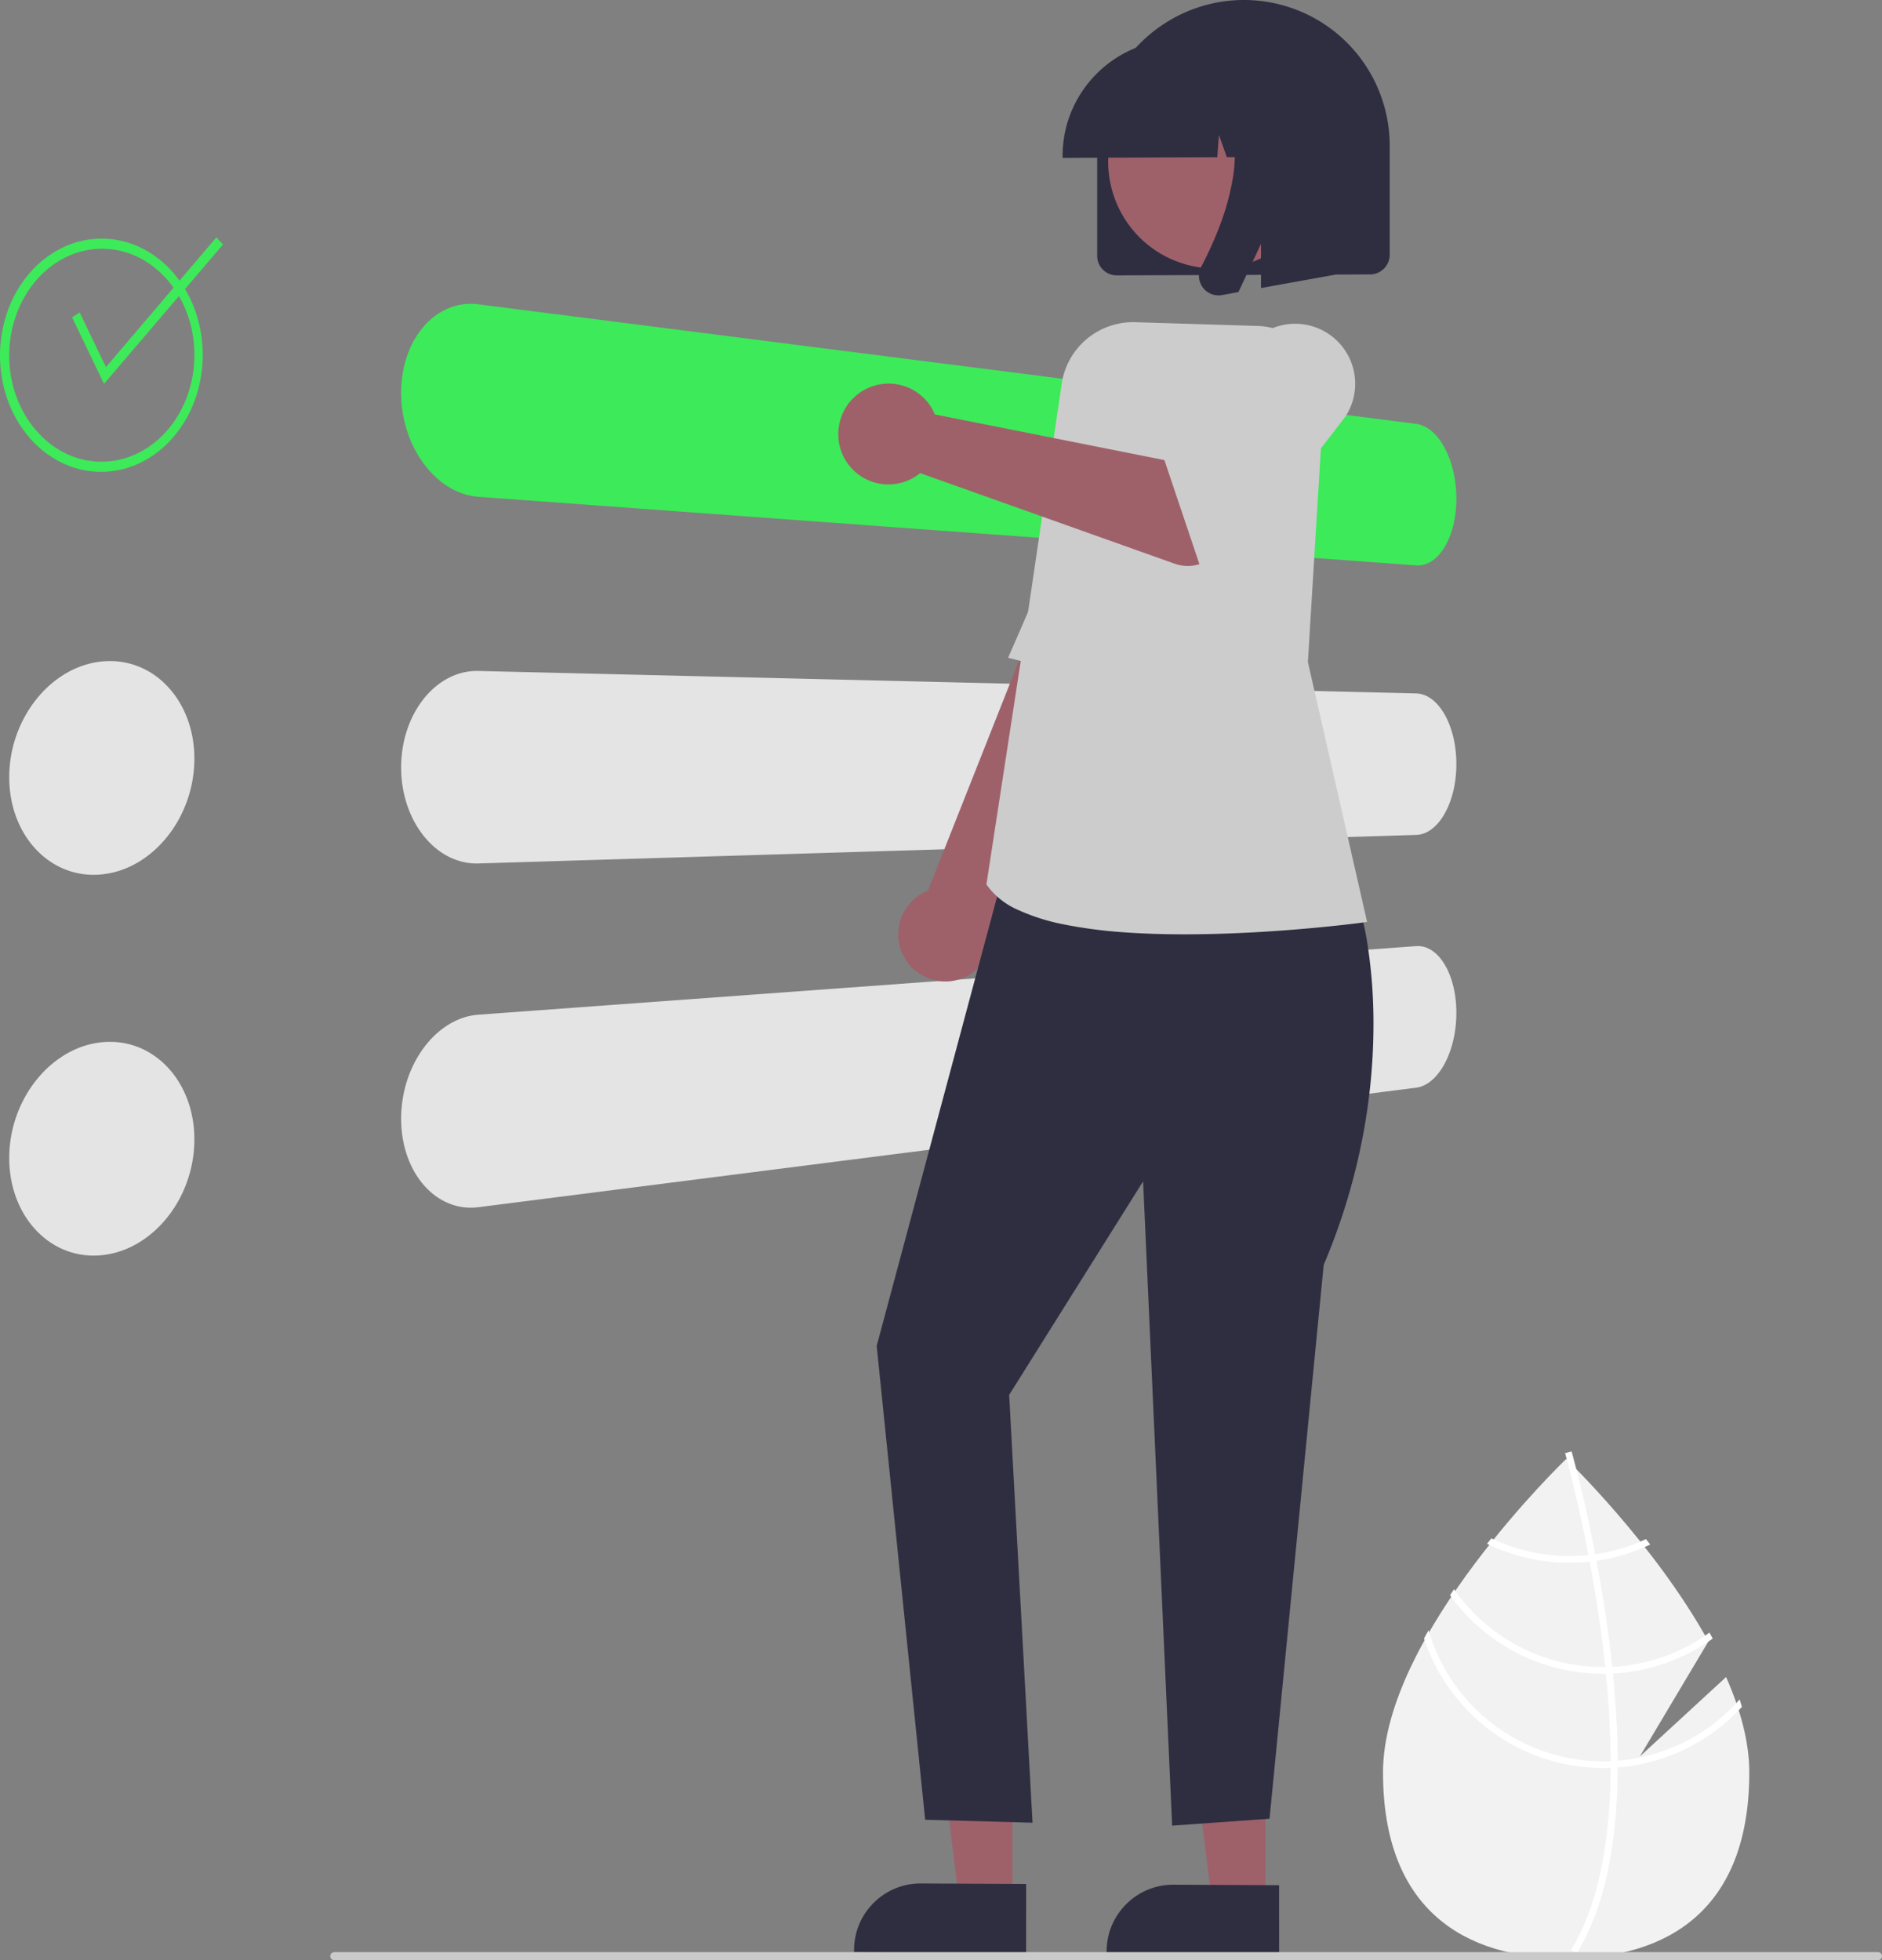 <svg id="a88bfab2-2a3c-46f9-a795-93d759d2a03a" data-name="Layer 1" xmlns="http://www.w3.org/2000/svg" width="559.174" height="582.5" viewBox="0 0 559.174 582.5"><rect x="0" y="0" width="559.174" height="582.5" fill="#808080" stroke="none"/><path d="M833.267,657.097l-25.613,23.58,20.355-34.155c-16.037-29.082-42.266-54.216-42.266-54.216s-54.415,52.134-54.415,93.115,24.362,55.29,54.415,55.29c30.052,0,54.415-14.309,54.415-55.29C840.158,676.299,837.458,666.626,833.267,657.097Z" transform="translate(-320.413 -158.75)" fill="#f2f2f2"/><path d="M801.066,681.954v2.02c-.12,23.48-4.08,41.8-11.85,54.7-.11.19-.23.37-.34.56l-.87-.53-.83-.52c8.62-13.93,11.67-33.62,11.78-54.1.01-.66.02-1.33.01-2-.03-8.67-.56-17.44-1.41-25.96-.06-.66-.13-1.33-.2-2-1.18-11.24-2.88-21.98-4.62-31.31-.12-.66-.25-1.32-.38-1.97-3.01-15.78-6.08-27.21-6.78-29.74-.08-.31-.13-.48-.14-.52l.95-.27.01-.01.96-.27c.01.04.18.61.46,1.67,1.07,3.96,3.85,14.71,6.58,28.89.12.64.25,1.3.37,1.96,1.42,7.57,2.81,16.03,3.91,24.91q.42,3.345.75,6.6c.08.67.15,1.34.21,2Q801.016,669.879,801.066,681.954Z" transform="translate(-320.413 -158.75)" fill="#fff"/><path d="M794.396,620.594c-.67.09-1.35.18-2.04.25a55.167,55.167,0,0,1-5.64.29,53.664,53.664,0,0,1-23.2-5.24c-.42.53-.84,1.06-1.27,1.6a55.651,55.651,0,0,0,24.47,5.64,57.08,57.08,0,0,0,6.02-.32c.68-.07,1.36-.16,2.03-.26a55.182,55.182,0,0,0,15.95-4.83q-.645-.825-1.26-1.62A53.48,53.48,0,0,1,794.396,620.594Z" transform="translate(-320.413 -158.75)" fill="#fff"/><path d="M799.426,654.064q-1.035.06-2.07.06c-.21.01-.43.01-.64.01a53.948,53.948,0,0,1-44.28-23.13c-.4.59-.8,1.18-1.19,1.78a55.952,55.952,0,0,0,45.47,23.35c.28,0,.56,0,.84-.01.7-.01,1.39-.03,2.08-.06a55.656,55.656,0,0,0,29.65-10.4c-.32-.59-.64-1.18-.97-1.77A53.578,53.578,0,0,1,799.426,654.064Z" transform="translate(-320.413 -158.75)" fill="#fff"/><path d="M801.066,681.954c-.7.06-1.4.1-2.1.13-.75.03-1.5.05-2.25.05a54.094,54.094,0,0,1-51.86-38.92c-.45.81-.9,1.61-1.33,2.42a56.075,56.075,0,0,0,53.19,38.5c.75,0,1.5-.01,2.24-.05.71-.02,1.41-.06,2.11-.11a55.911,55.911,0,0,0,36.9-18.01c-.21-.74-.45-1.47-.69-2.21A53.92,53.92,0,0,1,801.066,681.954Z" transform="translate(-320.413 -158.75)" fill="#fff"/><path id="f3dd3be3-e3f2-4729-8854-c6cb5bd65852" data-name="Rectangle 1 - Outline" d="M741.16,284.699,462.571,249.181a18.086,18.086,0,0,0-2.263-.147,17.258,17.258,0,0,0-2.231.141,17.065,17.065,0,0,0-2.19.429,17.498,17.498,0,0,0-2.14.722,18.222,18.222,0,0,0-1.992.963,18.957,18.957,0,0,0-1.889,1.204,20.222,20.222,0,0,0-1.777,1.451,22.086,22.086,0,0,0-1.659,1.685,23.762,23.762,0,0,0-1.512,1.904q-.714,1.003-1.34,2.086-.626,1.087-1.162,2.261t-.977,2.427q-.457,1.295-.802,2.648t-.575,2.753q-.226,1.399-.347,2.843t-.12,2.924q.005,1.478.12,2.947t.347,2.913q.234,1.451.578,2.872t.802,2.811q.442,1.342.977,2.623.536,1.282,1.162,2.494t1.34,2.355q.713,1.147,1.512,2.208t1.659,2.023q.859.957,1.777,1.806t1.889,1.585a23.625,23.625,0,0,0,1.992,1.358,21.765,21.765,0,0,0,2.14,1.147,20.075,20.075,0,0,0,2.19.868,18.974,18.974,0,0,0,2.231.589,18.476,18.476,0,0,0,2.263.307L741.162,326.758a7.056,7.056,0,0,0,2.407-.241,7.552,7.552,0,0,0,1.162-.429,8.599,8.599,0,0,0,1.128-.632,10.035,10.035,0,0,0,1.042-.794,11.676,11.676,0,0,0,.982-.963,13.852,13.852,0,0,0,.918-1.127q.444-.604.853-1.288t.774-1.426q.365-.743.683-1.543.319-.799.59-1.654t.494-1.76q.235-.937.404-1.907t.29-1.969q.117-.999.175-2.025t.058-2.074q-.004-1.047-.058-2.085t-.175-2.06q-.117-1.022-.29-2.027t-.404-1.989q-.223-.951-.494-1.859-.268-.896-.59-1.765t-.683-1.685q-.364-.815-.774-1.582t-.853-1.459q-.443-.692-.918-1.312t-.982-1.16a13.498,13.498,0,0,0-1.042-1.004,11.325,11.325,0,0,0-1.128-.858,9.502,9.502,0,0,0-1.162-.662,8.275,8.275,0,0,0-1.192-.462,7.597,7.597,0,0,0-1.218-.259" transform="translate(-320.413 -158.75)" fill="#3dea59"/><path id="f1003c66-3f14-4be1-907c-7cdab0d8529f" data-name="Rectangle 3 - Outline" d="M741.16,364.805,462.571,358.132a17.909,17.909,0,0,0-4.494.459,18.344,18.344,0,0,0-2.19.656,19.418,19.418,0,0,0-2.14.939,20.721,20.721,0,0,0-1.992,1.165,21.902,21.902,0,0,0-1.889,1.402,23.579,23.579,0,0,0-1.777,1.635q-.861.876-1.659,1.863-.798.989-1.512,2.062-.714,1.073-1.34,2.225t-1.162,2.381q-.536,1.229-.977,2.528-.457,1.345-.802,2.733t-.575,2.812q-.226,1.424-.347,2.881t-.12,2.936q.005,1.479.12,2.935t.347,2.878q.234,1.416.578,2.801t.802,2.728q.442,1.302.977,2.528t1.162,2.374q.626,1.148,1.34,2.216.713,1.064,1.512,2.046t1.659,1.853a23.351,23.351,0,0,0,1.777,1.624,21.709,21.709,0,0,0,1.889,1.39,20.544,20.544,0,0,0,1.992,1.152,19.277,19.277,0,0,0,2.14.926,18.248,18.248,0,0,0,2.19.642,17.817,17.817,0,0,0,2.231.361,18.005,18.005,0,0,0,2.263.073l278.586-8.476a7.253,7.253,0,0,0,1.218-.141,7.574,7.574,0,0,0,1.192-.345,8.437,8.437,0,0,0,1.162-.549,9.871,9.871,0,0,0,1.128-.749,11.676,11.676,0,0,0,1.042-.903,13.635,13.635,0,0,0,.982-1.064q.474-.568.918-1.222t.853-1.376q.409-.727.774-1.507t.683-1.613q.319-.846.59-1.723t.494-1.806q.235-.951.404-1.939t.29-1.999q.117-1.015.175-2.046t.058-2.08q-.004-1.039-.058-2.075t-.175-2.046q-.117-1.014-.29-1.997t-.404-1.946q-.224-.929-.495-1.81t-.589-1.712q-.317-.831-.681-1.609t-.774-1.501q-.41-.723-.853-1.372t-.918-1.217a13.505,13.505,0,0,0-.982-1.058,11.566,11.566,0,0,0-1.042-.896,9.784,9.784,0,0,0-1.128-.742,8.372,8.372,0,0,0-1.163-.539,7.536,7.536,0,0,0-1.192-.338,7.237,7.237,0,0,0-1.218-.132" transform="translate(-320.413 -158.75)" fill="#e4e4e4"/><path id="e5b3fa8a-e15d-46b1-859f-01f7147e98c8" data-name="Rectangle 4 - Outline" d="M741.16,439.903,462.571,460.278a18.476,18.476,0,0,0-2.263.307,18.974,18.974,0,0,0-2.231.589,20.076,20.076,0,0,0-2.19.868,21.771,21.771,0,0,0-2.14,1.147,23.63,23.63,0,0,0-1.992,1.358q-.973.743-1.889,1.585-.916.846-1.777,1.806t-1.659,2.024q-.798,1.068-1.512,2.21-.714,1.142-1.34,2.355-.626,1.213-1.162,2.494t-.977,2.623q-.457,1.387-.802,2.811t-.575,2.869q-.226,1.447-.347,2.914t-.12,2.947q.005,1.479.12,2.924t.347,2.844q.234,1.404.578,2.754t.802,2.648q.442,1.254.977,2.427.536,1.174,1.162,2.261t1.34,2.086a23.758,23.758,0,0,0,1.512,1.904,22.084,22.084,0,0,0,1.659,1.685,20.224,20.224,0,0,0,1.777,1.451,18.96,18.96,0,0,0,1.889,1.204,18.222,18.222,0,0,0,1.992.963,17.492,17.492,0,0,0,2.14.722,17.066,17.066,0,0,0,2.19.429,17.26,17.26,0,0,0,2.231.141,18.092,18.092,0,0,0,2.263-.147l278.586-35.509a7.596,7.596,0,0,0,1.218-.259,8.272,8.272,0,0,0,1.192-.462,9.502,9.502,0,0,0,1.162-.662,11.325,11.325,0,0,0,1.128-.858,13.498,13.498,0,0,0,1.042-1.004q.501-.542.982-1.16.474-.619.918-1.312t.853-1.459q.409-.761.774-1.582t.683-1.685q.319-.868.59-1.776t.494-1.859q.235-.985.404-1.99t.29-2.027q.117-1.022.175-2.06t.058-2.086q-.005-1.042-.059-2.068t-.175-2.025q-.116-1.003-.289-1.973t-.404-1.907q-.223-.906-.494-1.76-.267-.853-.589-1.654t-.683-1.543q-.367-.737-.778-1.423t-.853-1.288a13.854,13.854,0,0,0-.918-1.127,11.677,11.677,0,0,0-.982-.963,10.034,10.034,0,0,0-1.042-.794,8.599,8.599,0,0,0-1.128-.632,7.553,7.553,0,0,0-1.162-.429,7.055,7.055,0,0,0-2.408-.241" transform="translate(-320.413 -158.75)" fill="#e4e4e4"/><path id="bafb1f3d-b2ca-45c8-ab7e-ed03dda6d8fc" data-name="Path 5" d="M589.314,443.636a13.972,13.972,0,0,0,25.287-11.439l53.993-110.925-25.845-15.668L596.119,423.429q-.267.104-.526.218t-.517.238q-.257.124-.511.261t-.503.288a13.989,13.989,0,0,0-4.75,19.201Z" transform="translate(-320.413 -158.75)" fill="#9e616a"/><path id="a23fb8c4-4f70-46f7-bb51-5893ecfd1d6a" data-name="Path 8" d="M658.287,364.045l-38.357-9.831s1.252-2.831,3.288-7.521,4.879-11.23,8.078-18.656,6.748-15.722,10.215-23.923,6.838-16.304,9.678-23.327,6.066-11.23,9.308-13.587a12.797,12.797,0,0,1,9.405-2.5,18.177,18.177,0,0,1,7.277,2.77A19.818,19.818,0,0,1,680.1,269.686l8.893,16.173Z" transform="translate(-320.413 -158.75)" fill="#ccc"/><path id="bf4ad07a-caea-45f0-95a0-f5e060234fe8" data-name="Ellipse 3 - Outline" d="M351.315,355.26a24.918,24.918,0,0,0-2.769.361,25.343,25.343,0,0,0-2.729.669,26.35,26.35,0,0,0-2.68.98,27.959,27.959,0,0,0-2.621,1.288q-1.248.702-2.44,1.526t-2.315,1.772q-1.122.945-2.178,2.015t-2.034,2.257q-.979,1.187-1.855,2.459t-1.644,2.622q-.761,1.352-1.423,2.777t-1.204,2.917q-.565,1.547-.988,3.126t-.707,3.185q-.284,1.606-.426,3.233t-.142,3.268q0,1.641.142,3.239t.426,3.148q.283,1.549.707,3.043t.985,2.926q.546,1.383,1.204,2.676a28.575,28.575,0,0,0,1.425,2.489,27.291,27.291,0,0,0,1.644,2.287,26.51,26.51,0,0,0,1.856,2.091,25.409,25.409,0,0,0,2.034,1.849,24.073,24.073,0,0,0,2.179,1.581,23.191,23.191,0,0,0,4.755,2.34,22.744,22.744,0,0,0,5.296,1.204,23.287,23.287,0,0,0,2.729.12,24.487,24.487,0,0,0,2.769-.196,25.371,25.371,0,0,0,2.754-.507,25.872,25.872,0,0,0,2.69-.808,26.948,26.948,0,0,0,2.618-1.104,28.599,28.599,0,0,0,2.538-1.394q1.2-.749,2.338-1.606t2.204-1.827q1.067-.97,2.06-2.046t1.909-2.258q.922-1.181,1.736-2.433t1.524-2.57q.71-1.318,1.314-2.698t1.101-2.817q.515-1.488.902-3.001t.645-3.048q.258-1.536.388-3.088t.13-3.116q-.001-1.565-.13-3.091t-.388-3.009q-.258-1.481-.645-2.918t-.902-2.82q-.5-1.339-1.101-2.596-.61-1.254-1.321-2.434a27.302,27.302,0,0,0-3.254-4.349,25.785,25.785,0,0,0-1.904-1.877,24.393,24.393,0,0,0-2.06-1.633,23.563,23.563,0,0,0-2.204-1.386,23.292,23.292,0,0,0-2.342-1.132,22.721,22.721,0,0,0-5.154-1.463,23.071,23.071,0,0,0-2.69-.268,24.145,24.145,0,0,0-2.754.046" transform="translate(-320.413 -158.75)" fill="#e4e4e4"/><path id="b68b3c2d-1cd9-4a2b-b264-66241f72f014" data-name="Ellipse 3 - Outline" d="M351.315,468.413a24.918,24.918,0,0,0-2.769.361,25.345,25.345,0,0,0-2.729.669,26.353,26.353,0,0,0-2.68.98,27.959,27.959,0,0,0-2.621,1.288q-1.248.702-2.44,1.526t-2.315,1.772q-1.122.945-2.178,2.015t-2.034,2.257q-.979,1.187-1.855,2.459t-1.644,2.622q-.761,1.352-1.423,2.777t-1.204,2.917q-.565,1.547-.988,3.126t-.707,3.185q-.284,1.606-.426,3.233t-.142,3.268q0,1.641.142,3.239t.426,3.148q.283,1.549.707,3.043t.985,2.926q.546,1.383,1.204,2.676a28.575,28.575,0,0,0,1.425,2.489,27.291,27.291,0,0,0,1.644,2.287,26.51,26.51,0,0,0,1.856,2.091,25.409,25.409,0,0,0,2.034,1.849,24.077,24.077,0,0,0,2.179,1.581,23.192,23.192,0,0,0,4.755,2.34,22.743,22.743,0,0,0,5.296,1.204,23.287,23.287,0,0,0,2.729.12,24.49,24.49,0,0,0,2.769-.196,25.371,25.371,0,0,0,2.754-.507,25.867,25.867,0,0,0,2.69-.808,26.945,26.945,0,0,0,2.618-1.104,28.597,28.597,0,0,0,2.538-1.394q1.2-.749,2.338-1.606t2.204-1.827q1.067-.97,2.06-2.046t1.909-2.258q.922-1.181,1.736-2.433t1.524-2.57q.71-1.318,1.314-2.698t1.101-2.817q.515-1.488.902-3.001t.645-3.048q.258-1.536.388-3.088t.13-3.117q-.001-1.565-.13-3.091t-.388-3.009q-.258-1.481-.645-2.918t-.902-2.82q-.5-1.339-1.101-2.596-.61-1.254-1.321-2.434a27.302,27.302,0,0,0-3.254-4.349,25.789,25.789,0,0,0-1.904-1.877,24.395,24.395,0,0,0-2.06-1.633,23.563,23.563,0,0,0-2.204-1.386,23.292,23.292,0,0,0-2.342-1.132,22.721,22.721,0,0,0-5.154-1.463,23.068,23.068,0,0,0-2.69-.268,24.143,24.143,0,0,0-2.754.046" transform="translate(-320.413 -158.75)" fill="#e4e4e4"/><path id="a5644fa4-417a-45bc-a470-f5aa82f96b47" data-name="Ellipse 2 - Outline" d="M351.32,232.68a24.346,24.346,0,0,0-2.769.09,23.985,23.985,0,0,0-2.729.404,24.238,24.238,0,0,0-2.68.722,25.11,25.11,0,0,0-2.621,1.034,26.092,26.092,0,0,0-2.44,1.284,26.783,26.783,0,0,0-2.315,1.548,27.973,27.973,0,0,0-2.179,1.806q-1.06.974-2.038,2.064-.979,1.092-1.855,2.28t-1.644,2.463q-.764,1.292-1.426,2.647t-1.204,2.8q-.561,1.489-.985,3.027t-.707,3.116q-.284,1.583-.426,3.192t-.142,3.25q0,1.638.142,3.25t.426,3.189q.283,1.577.707,3.112t.985,3.021q.546,1.436,1.204,2.793.662,1.352,1.43,2.623t1.644,2.452q.875,1.184,1.855,2.268t2.034,2.046a27.71,27.71,0,0,0,2.168,1.798,26.543,26.543,0,0,0,2.315,1.532,25.88,25.88,0,0,0,2.44,1.269,24.942,24.942,0,0,0,2.621,1.017,23.982,23.982,0,0,0,5.408,1.083,24.49,24.49,0,0,0,5.522-.167,24.154,24.154,0,0,0,2.69-.546,24.502,24.502,0,0,0,2.618-.85,25.456,25.456,0,0,0,2.538-1.147,26.498,26.498,0,0,0,2.342-1.373,27.221,27.221,0,0,0,2.204-1.614q1.067-.867,2.06-1.847t1.909-2.073q.922-1.093,1.736-2.265t1.524-2.422q.713-1.249,1.314-2.57t1.101-2.705q.515-1.437.902-2.913t.645-2.985q.258-1.516.388-3.055t.13-3.104q-.001-1.564-.13-3.103t-.388-3.047q-.258-1.508-.645-2.983t-.902-2.908q-.5-1.386-1.101-2.702t-1.321-2.565q-.71-1.237-1.524-2.408t-1.73-2.253q-.91-1.082-1.904-2.057t-2.06-1.833a26.963,26.963,0,0,0-2.203-1.603,26.273,26.273,0,0,0-2.342-1.359,25.272,25.272,0,0,0-2.538-1.132,24.363,24.363,0,0,0-2.618-.833,24.06,24.06,0,0,0-2.69-.53,24.369,24.369,0,0,0-2.754-.221m0-3.012a26.747,26.747,0,0,1,11.599,3.002,30.442,30.442,0,0,1,9.303,7.515,35.431,35.431,0,0,1,6.187,10.864,39.624,39.624,0,0,1,0,26.337,35.726,35.726,0,0,1-6.187,10.904,30.728,30.728,0,0,1-9.304,7.57,26.872,26.872,0,0,1-11.599,3.078,26.519,26.519,0,0,1-11.835-2.359,29.925,29.925,0,0,1-9.845-7.26,35.052,35.052,0,0,1-6.731-11.115,39.585,39.585,0,0,1,0-27.622,35.351,35.351,0,0,1,6.731-11.159,30.201,30.201,0,0,1,9.845-7.324,26.617,26.617,0,0,1,11.842-2.435Z" transform="translate(-320.413 -158.75)" fill="#3dea59"/><path id="aeea3032-7d6f-43a2-9023-7da5e46a69d9" data-name="Path 1" d="M351.317,272.824l-9.482-19.754,2.251-1.466,7.81,16.228,32.793-38.544,1.985,2.115Z" transform="translate(-320.413 -158.75)" fill="#3dea59"/><g id="b65364ff-7d92-487e-8061-939b37583c0d" data-name="Group 1"><path id="efb13e16-1633-4e88-9f48-a8cd4f1f0a11" data-name="Path 1-2" d="M696.403,662.811l-23.473-.091,7.569,61.335,15.904.079Z" transform="translate(-320.413 -158.75)" fill="#9e616a"/><path id="b5b13dc0-906f-47cb-af24-0252d232cfd5" data-name="Path 2" d="M700.458,739.567l-51.253-.271v-.648a20.102,20.102,0,0,1,.383-3.918,19.598,19.598,0,0,1,2.955-7.12,20.124,20.124,0,0,1,5.543-5.516,19.609,19.609,0,0,1,7.135-2.924,20.11,20.11,0,0,1,3.921-.361h0l31.317.154Z" transform="translate(-320.413 -158.75)" fill="#2f2e41"/></g><g id="b7f9c824-5877-4162-b4d5-ccd00fd098dd" data-name="Group 2"><path id="a1d436e5-b88b-4a37-a10d-47f639496f81" data-name="Path 3" d="M621.245,662.519l-23.406-.091,7.545,61.252,15.861.079Z" transform="translate(-320.413 -158.75)" fill="#9e616a"/><path id="aa34d611-dd92-4168-ad92-5f109db8b699" data-name="Path 4" d="M625.289,739.168l-51.118-.268V738.252a20.12,20.12,0,0,1,.383-3.912,19.592,19.592,0,0,1,2.947-7.111,20.066,20.066,0,0,1,5.53-5.511,19.539,19.539,0,0,1,7.117-2.917,20.032,20.032,0,0,1,3.911-.361h0l31.231.153Z" transform="translate(-320.413 -158.75)" fill="#2f2e41"/></g><path id="a2716e79-bed1-4374-9a2b-fced6059ca2b" data-name="Path 6" d="M620.25,411.829l-39.359,146.884,14.406,140.799,31.899.88-6.946-127.134,39.795-63.445L668.677,701.257l28.936-2.046,16.097-164.603a186.93,186.93,0,0,0,11.953-40.023,178.217,178.217,0,0,0,2.828-32.7,152.93,152.93,0,0,0-1.697-22.049,80.712,80.712,0,0,0-1.59-8.084l-11.735-11.897Z" transform="translate(-320.413 -158.75)" fill="#2f2e41"/><path d="M672.398,436.396c-6.619,0-12.83-.212-18.462-.632A138.618,138.618,0,0,1,636.802,433.508a61.013,61.013,0,0,1-13.975-4.4,22.425,22.425,0,0,1-9.064-7.154l-.268-.39,10.758-70.013,11.601-78.722a21.455,21.455,0,0,1,21.89-18.333l36.333,1.113a20.364,20.364,0,0,1,19.702,21.592l-4.77,78.29,17.593,77.224-1.246.174c-.501.066-2.432.321-5.457.662-3.953.444-7.99.845-11.997,1.19-5.67.489-11.218.873-16.491,1.143C684.725,436.225,678.316,436.39,672.398,436.396Z" transform="translate(-320.413 -158.75)" fill="#ccc"/><path id="ad5d6a80-02ce-46d1-bab9-e92b7dd0c553" data-name="Path 9" d="M652.236,240.585q-.014 0-.029,0a5.804,5.804,0,0,1-5.801-5.808V202.384a43.289,43.289,0,0,1,3.415-16.895,43.987,43.987,0,0,1,23.112-23.232,43.314,43.314,0,0,1,60.388,39.739v32.442a5.814,5.814,0,0,1-.46,2.273,5.909,5.909,0,0,1-3.113,3.12,5.833,5.833,0,0,1-2.274.468l-75.244.285Z" transform="translate(-320.413 -158.75)" fill="#2f2e41"/><path id="b726e025-86c8-4394-a2c8-021cc2286f1b" data-name="Ellipse 1" d="M709.487,191.275A31.931,31.931,0,0,1,672.564,237.27a31.559,31.559,0,0,1-18.983-15.208,31.931,31.931,0,0,1,36.897-45.983,31.559,31.559,0,0,1,19.008,15.197Z" transform="translate(-320.413 -158.75)" fill="#9e616a"/><path id="f57fd208-21ef-4a3c-a796-e350b3c4ef74" data-name="Path 10" d="M636.132,205.02a34.244,34.244,0,0,1,2.701-13.362,34.774,34.774,0,0,1,18.277-18.369,34.26,34.26,0,0,1,13.362-2.769l6.483-.033q.109-.001.218-.001a34.186,34.186,0,0,1,34.165,34.207v.649l-13.716.055L692.947,192.334l-.935,13.091-7.084.031-2.358-6.592-.473,6.6-45.958.206Z" transform="translate(-320.413 -158.75)" fill="#2f2e41"/><path id="a4aedf3a-b803-468c-96e6-3db664c8a6b9" data-name="Path 11" d="M580.916,273.165a15.047,15.047,0,0,0-5.785,2.835,14.648,14.648,0,0,0-3.36,3.767,15.288,15.288,0,0,0-2.21,9.537,14.635,14.635,0,0,0,1.351,4.857,14.889,14.889,0,0,0,21.381,6.271q.197-.127.391-.258t.38-.268q.188-.137.369-.278t.36-.286l75.683,26.936A11.406,11.406,0,0,0,682.557,322.192l17.942-24.843-21.693-14.608-11.384,12.932-69.262-13.778q-.113-.269-.235-.536t-.253-.531q-.134-.263-.277-.524t-.301-.517A14.877,14.877,0,0,0,580.916,273.165Z" transform="translate(-320.413 -158.75)" fill="#9e616a"/><path id="f92404ba-5ab9-4b2c-8e33-361dae08dca6" data-name="Path 12" d="M668.644,287.518c2.264-2.825,5.429-6.494,8.645-10.132s6.48-7.245,8.942-9.942,4.119-4.486,4.119-4.486a17.834,17.834,0,0,1,32.399,13.156,17.575,17.575,0,0,1-2.66,6.519s-2.469,3.231-6.196,8.054-8.714,11.243-13.744,17.625-10.109,12.732-14.025,17.419-6.672,7.715-7.06,7.455L665.403,292.58C665.015,292.32,666.38,290.343,668.644,287.518Z" transform="translate(-320.413 -158.75)" fill="#ccc"/><path id="ed7e3964-87ca-4ccc-8578-c3f29353ddd2" data-name="Path 13" d="M676.752,239.564a5.712,5.712,0,0,0,.241,3.136,5.842,5.842,0,0,0,.766,1.438,5.909,5.909,0,0,0,.949,1.02,5.795,5.795,0,0,0,3.765,1.369q.129-.001.258-.007t.258-.018q.13-.011.259-.029t.259-.041l4.868-.885,6.705-14.325v13.121l22.132-3.984V184.679l-37.103.178.917,1.065a25.519,25.519,0,0,1,5.778,12.557,41.599,41.599,0,0,1-.267,14.15,75.016,75.016,0,0,1-3.951,13.819,110.558,110.558,0,0,1-5.277,11.584A5.834,5.834,0,0,0,676.752,239.564Z" transform="translate(-320.413 -158.75)" fill="#2f2e41"/><path d="M419.755,741.25H878.384a1.204,1.204,0,0,0,0-2.408H419.755a1.204,1.204,0,1,0,0,2.408Z" transform="translate(-320.413 -158.75)" fill="#cacaca"/></svg>